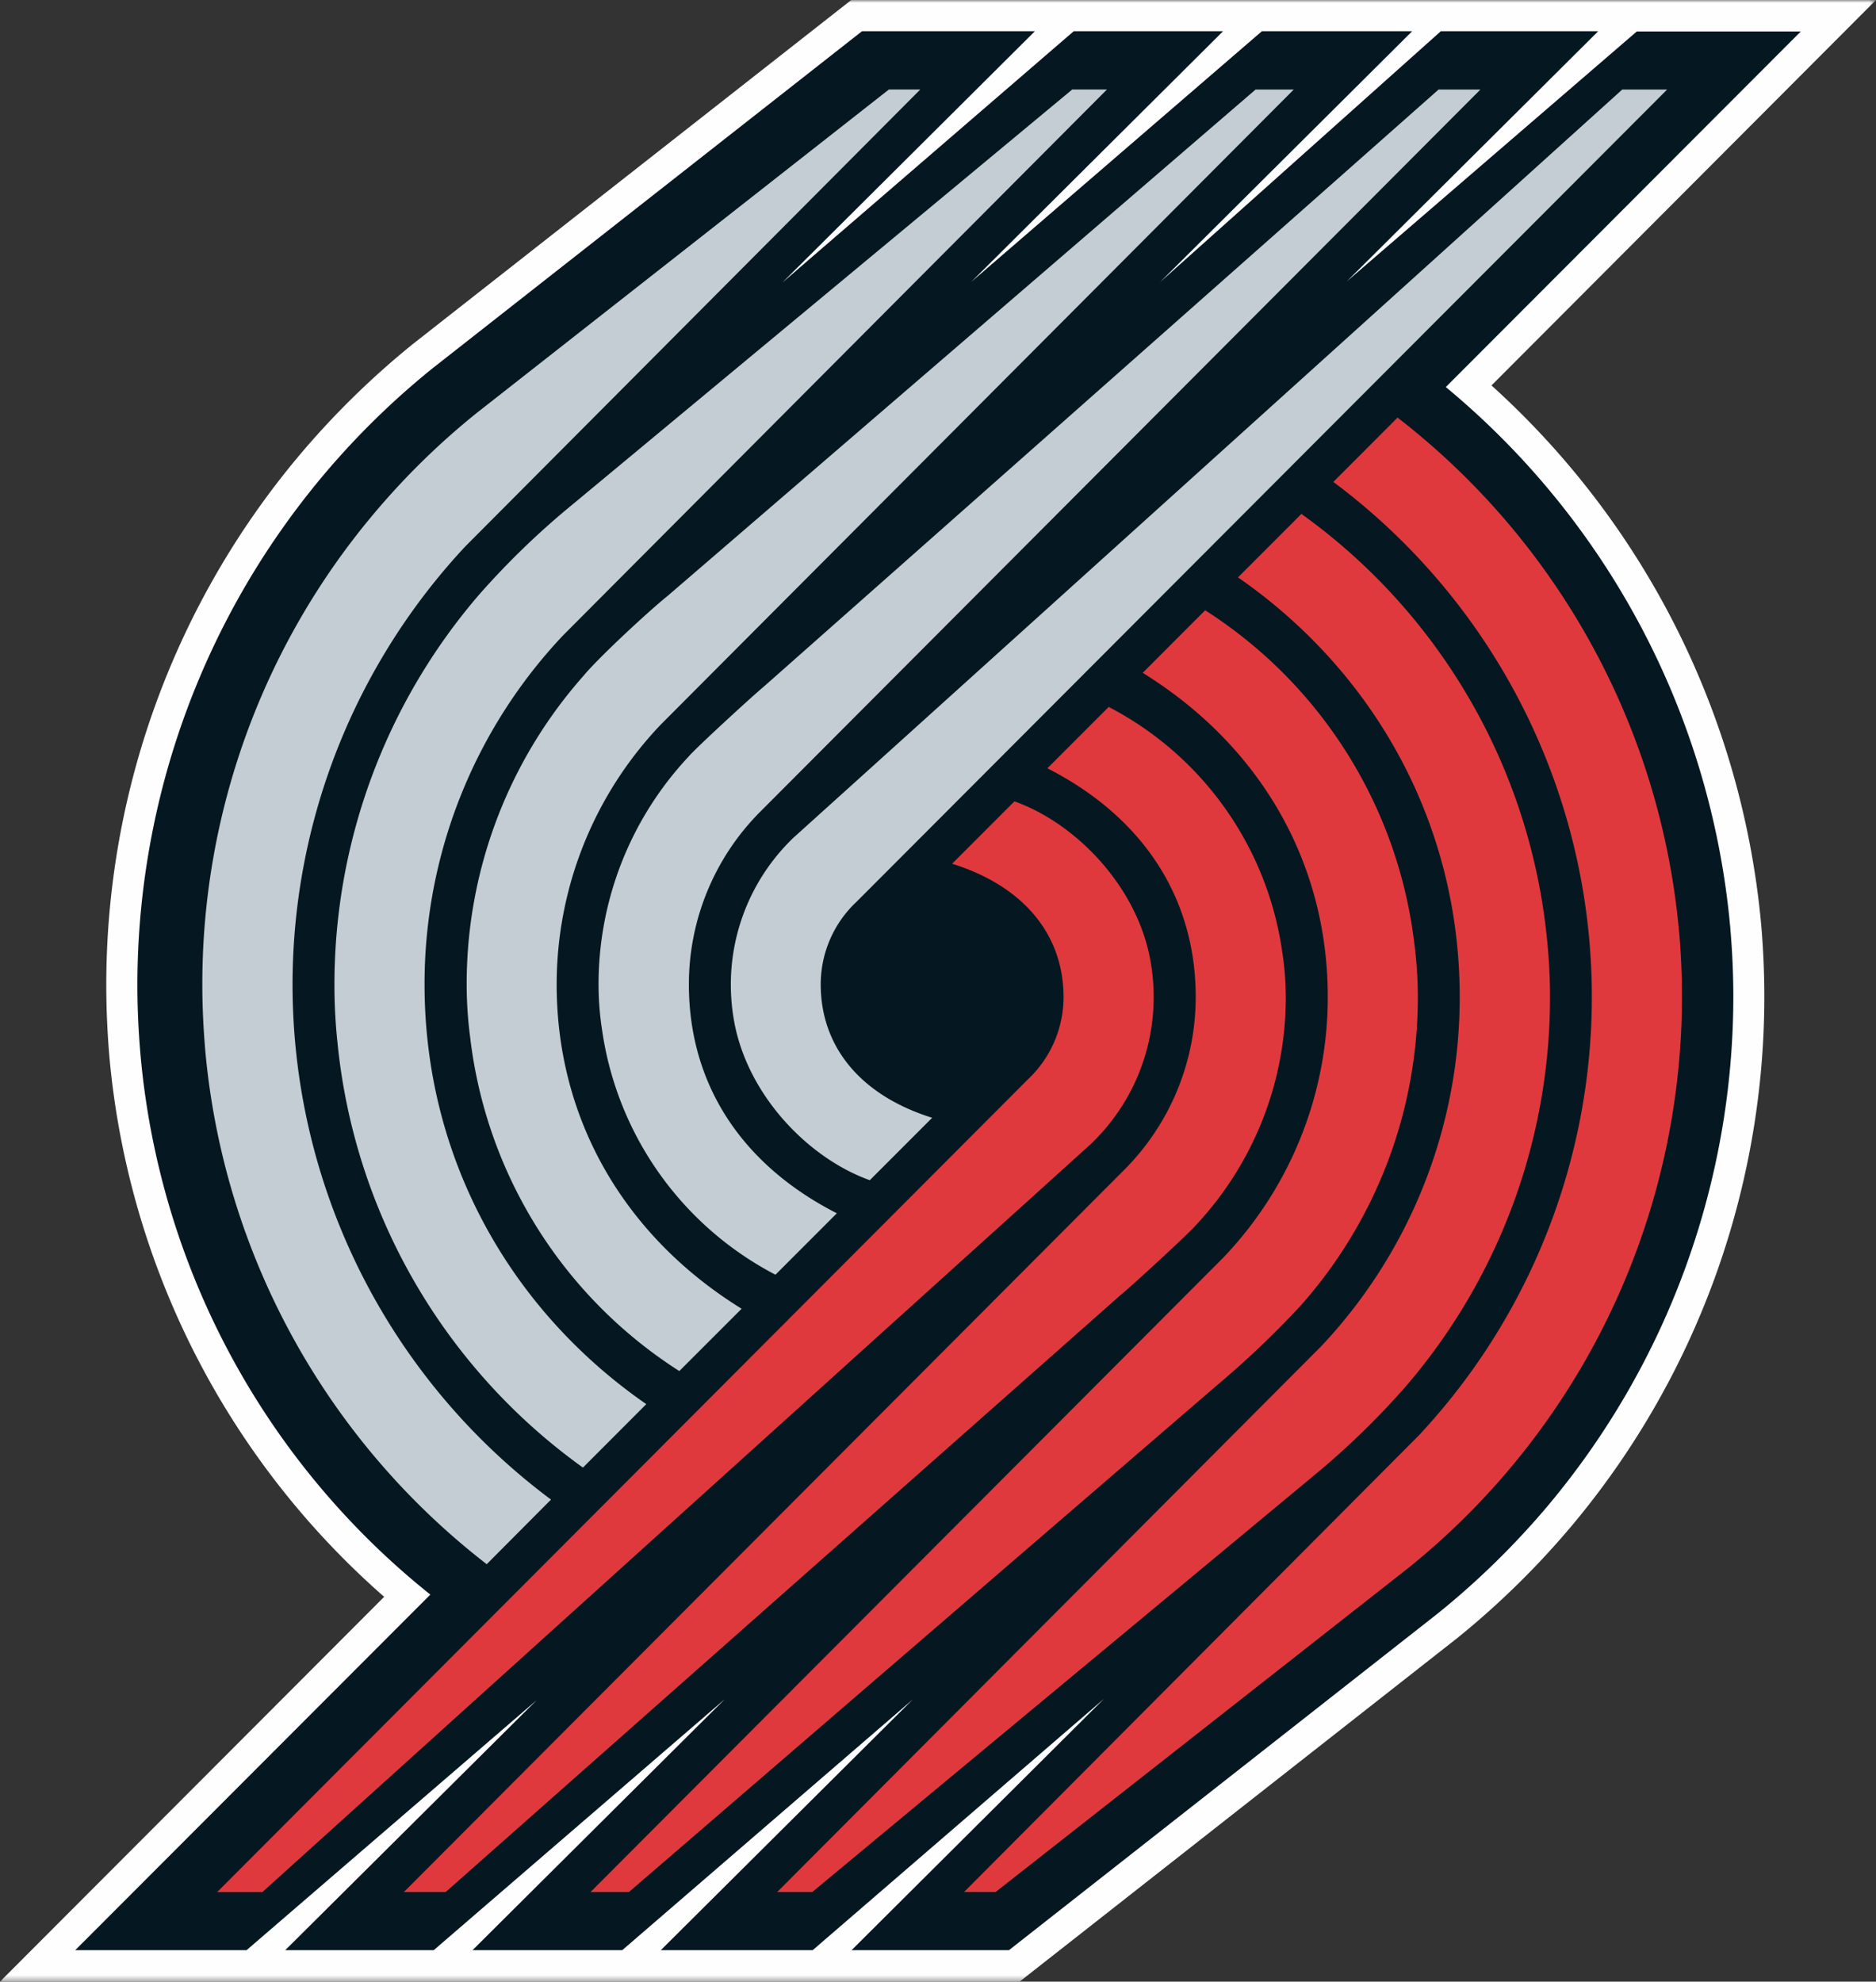 <svg xmlns="http://www.w3.org/2000/svg" viewBox="0 0 337.68 356.66"><rect x="0" y="0" width="337.68" height="356.66" fill="#333333" stroke="none"/><defs><style>.cls-5{fill:#c4cdd3}.cls-6{fill:#e0393d}</style><mask id="mask" x="0" y="0" width="337.68" height="356.66" maskUnits="userSpaceOnUse"><g id="_Group_" data-name="&lt;Group&gt;"><g id="mask-2"><g id="_Group_2" data-name="&lt;Group&gt;"><path id="path-1" fill="#fff" d="M337.68 356.66H0V0h337.68v356.66z"/></g></g></g></mask></defs><g id="Layer_2" data-name="Layer 2"><g id="Layer_1-2" data-name="Layer 1"><g id="Page-1"><g id="POR"><g id="Page-1-2" data-name="Page-1"><g mask="url(#mask)" id="Group-3"><path id="Fill-1" d="M268.48 69.36L337.68 0H153.23L74.39 61.86a150.17 150.17 0 00-20.67 20.28 148.14 148.14 0 00-34.59 95.06c0 4.39.2 8.83.58 13.2a146.68 146.68 0 0049.44 97L0 356.66h183.53l78.82-61.87A150.72 150.72 0 00283 274.51a148.25 148.25 0 0034.58-95.07c0-4.39-.2-8.84-.58-13.18a149 149 0 00-48.55-96.9" fill="#fefefe"/></g><path id="Fill-4" d="M260.25 69.66l63.9-64h-29.52L242.4 50.67l45.28-45.05h-28.33L208.8 50.79l45.39-45.17h-27.05l-52.31 45.11 45.32-45.11h-26.88l-52.44 45.23 45.45-45.23h-31.12L77.92 66.24a142.66 142.66 0 00-53.19 111c0 4.24.2 8.51.57 12.71A140.24 140.24 0 0077.46 287l-63.92 64h30.84l52.22-45-45.26 45h26.73l52.38-45.17L85.05 351H112l52.3-45.13L118.94 351h27.34l52.43-45.24L153.28 351h28.33l77.21-60.62a144.72 144.72 0 0019.92-19.52A142.67 142.67 0 00312 179.44c0-4.22-.2-8.5-.57-12.68a142.91 142.91 0 00-51.19-97.1" fill="#051821"/><path id="Fill-6" class="cls-5" d="M156.56 212.42l11.23-11.24c-12.83-4-20.06-12.74-20.06-24a20.36 20.36 0 016.42-14.85L300.08 16.12H292l-137.37 124-11.75 10.6a36.6 36.6 0 00-11.33 26.49 37.41 37.41 0 00.68 7.07c2.58 13.14 13.44 24.26 24.37 28.15"/><path id="Fill-8" class="cls-5" d="M139.57 229.44l11.06-11.07C133.47 209.62 124 195.1 124 177.19a44 44 0 0112.59-30.84L266.47 16.12h-7.53L137.36 123.69c-1.67 1.36-12 10.82-13.4 12.47a59.89 59.89 0 00-16.22 41 53.63 53.63 0 00.64 8.26 59.12 59.12 0 0031.19 44"/><path id="Fill-10" class="cls-5" d="M122.26 246.78l11.23-11.23c-20.84-12.88-33.29-33.78-33.29-58.35a67.76 67.76 0 0118.8-46.85L232.87 16.12H226l-105.85 91.15c-3.36 2.7-12.33 11-15.1 14.34A83.65 83.65 0 0084 177.2a73.18 73.18 0 00.62 9.42 82.68 82.68 0 0037.68 60.16"/><path id="Fill-12" class="cls-5" d="M104.93 264.14l11.4-11.42c-24.54-17-39.91-44.29-39.91-75.52a91.33 91.33 0 0124.93-62.84l97.9-98.25H193l-90 74.73a143.6 143.6 0 00-16.78 16.21A107.53 107.53 0 0060.2 177.2a97.18 97.18 0 00.56 10.58 107.1 107.1 0 0044.17 76.36"/><path id="Fill-14" class="cls-5" d="M36.94 189a131.88 131.88 0 0050.67 92.53l11.57-11.63A115.58 115.58 0 0183.75 98.35l81.9-82.24H160L85.69 74.42a133 133 0 00-18.44 18.09 131.4 131.4 0 00-30.83 84.69c0 4 .19 7.9.52 11.76"/><path id="Fill-16" class="cls-6" d="M182.6 144.23l-11.22 11.23c12.83 4 20.06 12.74 20.06 24a20.36 20.36 0 01-6.44 14.83L39.09 340.54h8.14l137.35-124 11.74-10.61a36.5 36.5 0 0011.34-26.49 37.57 37.57 0 00-.68-7.07c-2.58-13.13-13.45-24.24-24.38-28.14"/><path id="Fill-18" class="cls-6" d="M199.59 127.21l-11.06 11.07c17.16 8.75 26.7 23.26 26.7 41.16a44 44 0 01-12.61 30.85L72.7 340.53h7.52L201.8 233c1.69-1.35 12-10.81 13.43-12.46a59.91 59.91 0 0016.21-41.05 53.27 53.27 0 00-.65-8.24 59 59 0 00-31.2-44"/><path id="Fill-20" class="cls-6" d="M216.91 109.86l-11.22 11.24C226.53 134 239 154.88 239 179.44a67.78 67.78 0 01-18.76 46.86L106.3 340.53h6.91L219 249.37A167.52 167.52 0 00234.11 235a83.57 83.57 0 0021.1-55.59 75.27 75.27 0 00-.61-9.42 82.78 82.78 0 00-37.69-60.16"/><path id="Fill-22" class="cls-6" d="M234.24 92.51l-11.4 11.41c24.53 17 39.91 44.29 39.91 75.52a91.54 91.54 0 01-24.93 62.86l-97.92 98.23h6.31l90-74.72A143 143 0 00253 249.58a107.42 107.42 0 0026-70.14 100.38 100.38 0 00-.56-10.59 107.13 107.13 0 00-44.17-76.34"/><path id="Fill-24" class="cls-6" d="M302.23 167.69a131.92 131.92 0 00-50.67-92.53L240 86.74a115.58 115.58 0 0115.43 171.57l-81.9 82.22h5.68l74.27-58.31a132 132 0 0049.27-102.77c0-4-.18-7.89-.51-11.76"/></g></g></g></g></g></svg>